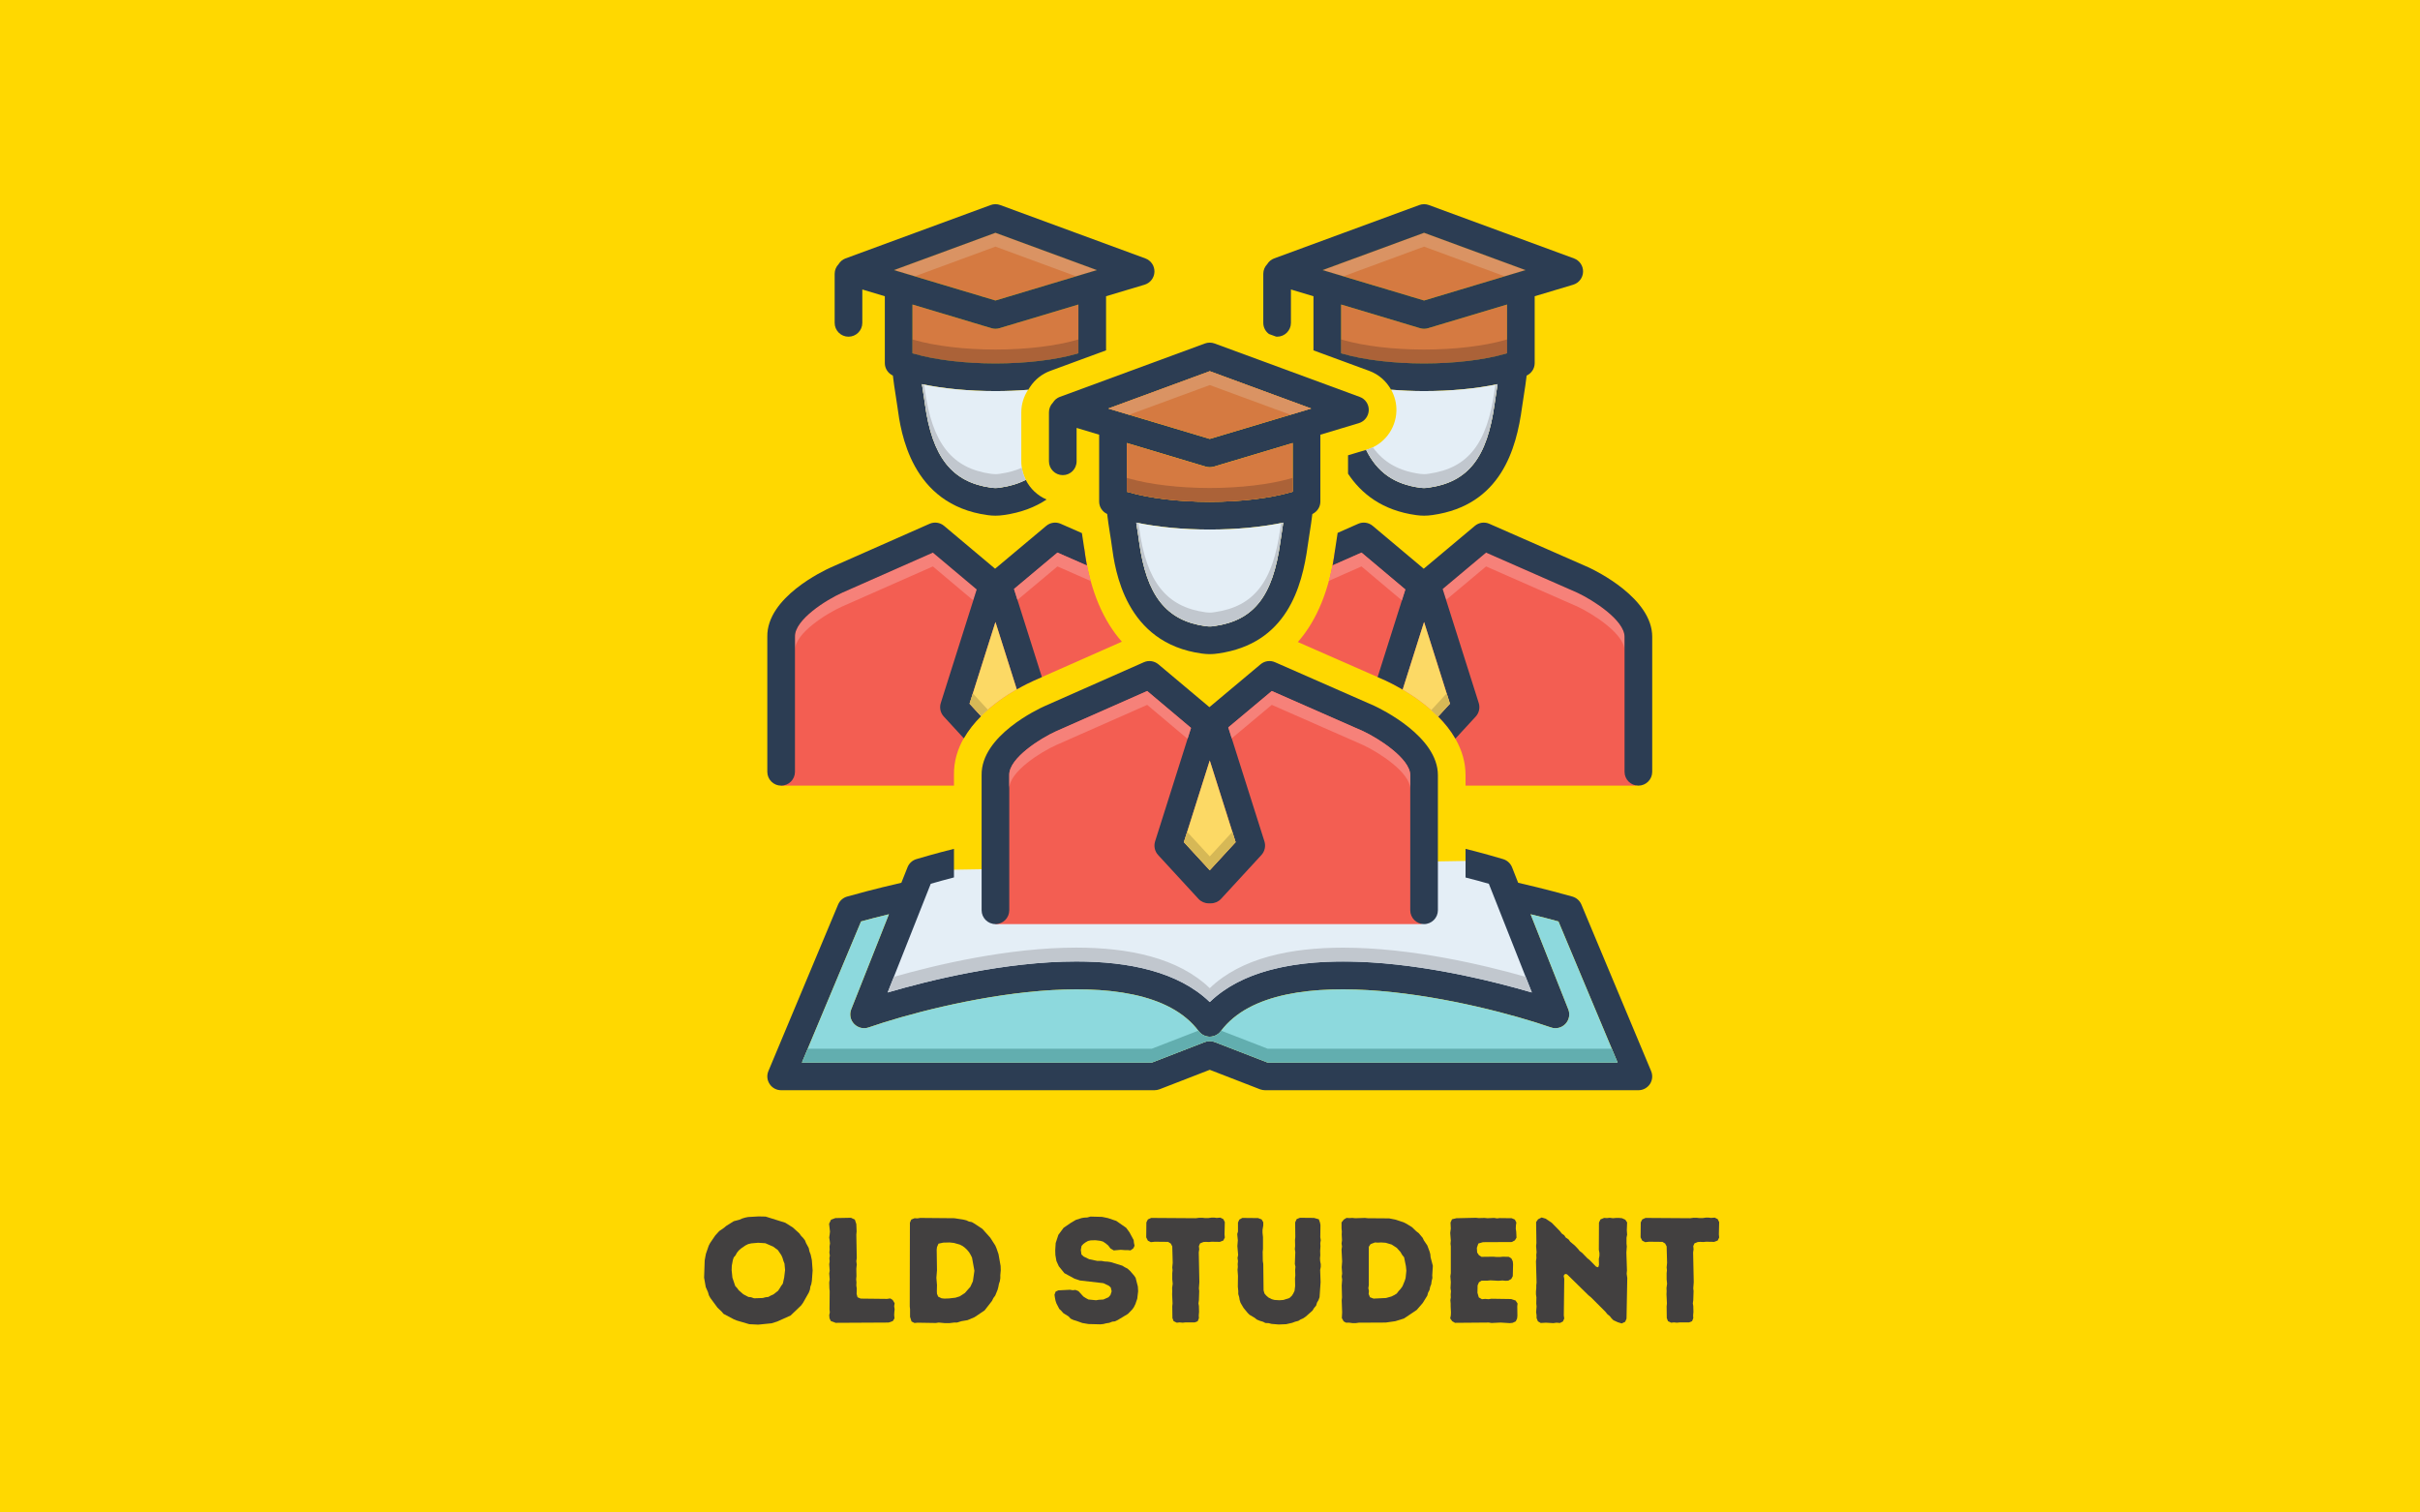<svg xmlns="http://www.w3.org/2000/svg" xmlns:xlink="http://www.w3.org/1999/xlink" width="800" zoomAndPan="magnify" viewBox="0 0 600 375" height="500" preserveAspectRatio="xMidYMid meet" version="1.0"><defs><g/><clipPath id="25cfe915cc"><path d="M 190.059 210 L 409.809 210 L 409.809 270.305 L 190.059 270.305 Z M 190.059 210 " clip-rule="nonzero"/></clipPath><clipPath id="971bafab87"><path d="M 206 50.555 L 287 50.555 L 287 128 L 206 128 Z M 206 50.555 " clip-rule="nonzero"/></clipPath><clipPath id="36cbd6d95f"><path d="M 190.059 129 L 270 129 L 270 195 L 190.059 195 Z M 190.059 129 " clip-rule="nonzero"/></clipPath><clipPath id="f31c04e50c"><path d="M 330 129 L 409.809 129 L 409.809 195 L 330 195 Z M 330 129 " clip-rule="nonzero"/></clipPath><clipPath id="5a0f3787dc"><path d="M 313 50.555 L 393 50.555 L 393 128 L 313 128 Z M 313 50.555 " clip-rule="nonzero"/></clipPath></defs><rect x="-60" width="720" fill="#ffffff" y="-37.5" height="450" fill-opacity="1"/><rect x="-60" width="720" fill="#ffd800" y="-37.5" height="450" fill-opacity="1"/><path fill="#f35e52" d="M 236.52 192.215 C 236.25 178.348 252.953 170.242 256.305 168.758 L 278.148 159.098 C 273.762 154.133 270.289 146.844 268.855 136.223 C 268.848 136.152 268.836 136.086 268.824 136.012 L 259.445 133.219 L 246.582 145.449 L 230.52 133.219 L 197.523 151.027 L 193.668 157.461 L 193.668 194.789 L 236.52 194.789 L 236.52 192.215 " fill-opacity="1" fill-rule="nonzero"/><path fill="#f35e52" d="M 389.5 140.301 L 365.715 133.219 L 352.855 145.449 L 336.793 133.219 L 331.004 136.344 C 329.664 146.113 326.57 153.738 321.777 159.18 L 343.723 168.816 C 348.34 171.012 363.406 179.184 363.359 192.238 L 363.359 194.789 L 405.566 194.789 L 405.566 154.215 L 389.5 140.301 " fill-opacity="1" fill-rule="nonzero"/><path fill="#d57a41" d="M 271.949 66.965 L 246.805 74.5 L 221.656 66.965 L 246.805 57.715 L 271.949 66.965 " fill-opacity="1" fill-rule="nonzero"/><path fill="#d57a41" d="M 267.371 75.512 L 267.371 87.578 C 267.289 87.609 267.203 87.629 267.133 87.66 C 267.047 87.68 266.961 87.695 266.895 87.73 C 261.664 89.223 254.348 90.098 246.805 90.098 C 239.246 90.098 231.891 89.223 226.664 87.715 C 226.527 87.66 226.371 87.629 226.234 87.594 L 226.234 75.512 L 245.828 81.379 C 246.137 81.465 246.477 81.52 246.805 81.52 C 247.129 81.52 247.473 81.465 247.781 81.379 L 267.371 75.512 " fill-opacity="1" fill-rule="nonzero"/><path fill="#f68179" d="M 231.293 137.008 L 208.723 146.984 C 204.906 148.699 197.02 153.617 197.098 157.82 L 197.098 161.117 C 197.184 156.941 204.949 152.098 208.719 150.41 L 231.293 140.438 L 241.301 148.863 L 242.16 146.152 L 233.199 138.609 L 231.293 137.008 " fill-opacity="1" fill-rule="nonzero"/><path fill="#ab6238" d="M 266.918 87.719 C 266.902 87.723 266.887 87.73 266.863 87.738 C 266.871 87.738 266.879 87.734 266.883 87.734 C 266.891 87.73 266.895 87.73 266.898 87.727 C 266.906 87.723 266.91 87.723 266.918 87.719 M 267.371 84.145 C 267.285 84.176 267.199 84.195 267.133 84.23 C 267.047 84.246 266.961 84.266 266.895 84.301 C 261.664 85.793 254.344 86.668 246.805 86.668 C 239.246 86.668 231.891 85.793 226.664 84.281 C 226.527 84.23 226.375 84.195 226.234 84.16 L 226.234 87.586 C 226.293 87.602 226.352 87.621 226.41 87.637 C 226.48 87.656 226.555 87.676 226.625 87.699 C 226.637 87.703 226.652 87.707 226.664 87.711 C 227.637 87.992 228.68 88.254 229.785 88.488 C 234.566 89.504 240.492 90.086 246.562 90.098 C 246.641 90.098 246.723 90.098 246.805 90.098 C 253.504 90.098 260.027 89.41 265.066 88.207 C 265.711 88.055 266.328 87.891 266.918 87.719 C 266.949 87.707 266.98 87.695 267.012 87.688 C 267.047 87.676 267.086 87.664 267.125 87.652 C 267.18 87.637 267.234 87.621 267.289 87.605 C 267.316 87.598 267.344 87.586 267.371 87.578 L 267.371 84.145 " fill-opacity="1" fill-rule="nonzero"/><path fill="#f9f4f0" d="M 221.66 66.965 L 222.184 67.121 L 226.805 68.508 L 221.66 66.965 M 271.949 66.965 L 266.801 68.508 L 270.828 67.301 L 271.949 66.965 " fill-opacity="1" fill-rule="nonzero"/><path fill="#da9363" d="M 246.805 57.715 L 235.363 61.922 L 221.656 66.965 L 226.805 68.508 L 246.805 61.148 L 266.801 68.508 L 271.949 66.965 L 254.691 60.617 L 246.805 57.715 " fill-opacity="1" fill-rule="nonzero"/><path fill="#d57a41" d="M 378.219 66.965 L 353.074 74.5 L 327.93 66.965 L 353.074 57.715 L 378.219 66.965 " fill-opacity="1" fill-rule="nonzero"/><path fill="#d57a41" d="M 373.645 75.512 L 373.645 87.578 C 373.559 87.609 373.473 87.629 373.402 87.66 C 373.32 87.68 373.23 87.695 373.164 87.73 C 367.938 89.223 360.617 90.098 353.074 90.098 C 345.516 90.098 338.164 89.223 332.934 87.715 C 332.797 87.66 332.645 87.629 332.508 87.594 L 332.508 75.512 L 352.098 81.379 C 352.406 81.465 352.75 81.52 353.074 81.52 C 353.402 81.52 353.746 81.465 354.051 81.379 L 373.645 75.512 " fill-opacity="1" fill-rule="nonzero"/><path fill="#f68179" d="M 368.449 137.004 L 364.664 140.176 L 357.676 146.031 L 358.531 148.738 L 368.449 140.438 L 391.094 150.391 C 394.914 152.176 402.781 157.172 402.781 161.305 L 402.781 157.887 C 402.781 157.879 402.781 157.871 402.781 157.867 C 402.766 153.734 394.906 148.742 391.094 146.957 L 376.816 140.684 L 368.449 137.004 " fill-opacity="1" fill-rule="nonzero"/><path fill="#ab6238" d="M 373.191 87.719 C 373.176 87.723 373.156 87.73 373.133 87.738 C 373.141 87.738 373.148 87.734 373.152 87.734 C 373.16 87.73 373.168 87.73 373.172 87.727 C 373.176 87.723 373.184 87.723 373.191 87.719 M 373.645 84.145 C 373.559 84.176 373.473 84.195 373.402 84.23 C 373.316 84.246 373.234 84.266 373.164 84.301 C 367.938 85.793 360.617 86.668 353.074 86.668 C 345.516 86.668 338.164 85.793 332.934 84.281 C 332.797 84.23 332.645 84.195 332.508 84.16 L 332.508 87.586 C 332.562 87.602 332.621 87.621 332.68 87.637 C 332.754 87.656 332.828 87.676 332.898 87.699 C 332.91 87.703 332.922 87.707 332.934 87.711 C 333.863 87.98 334.852 88.227 335.898 88.453 C 340.723 89.496 346.727 90.086 352.879 90.098 C 352.945 90.098 353.008 90.098 353.074 90.098 C 359.742 90.098 366.238 89.414 371.266 88.227 C 371.934 88.066 372.578 87.898 373.191 87.719 C 373.219 87.707 373.25 87.695 373.281 87.691 C 373.316 87.676 373.359 87.664 373.395 87.652 C 373.453 87.637 373.508 87.621 373.566 87.605 C 373.59 87.594 373.617 87.586 373.645 87.578 L 373.645 84.145 " fill-opacity="1" fill-rule="nonzero"/><path fill="#f9f4f0" d="M 327.93 66.965 L 328.613 67.168 L 333.074 68.508 L 333.078 68.508 L 327.93 66.965 M 378.219 66.965 L 373.07 68.508 L 373.074 68.508 L 377.25 67.254 L 378.219 66.965 " fill-opacity="1" fill-rule="nonzero"/><path fill="#da9363" d="M 353.074 57.715 L 342.523 61.598 L 327.93 66.965 L 333.078 68.508 L 353.074 61.148 L 373.07 68.508 L 378.219 66.965 L 361.852 60.941 L 353.074 57.715 " fill-opacity="1" fill-rule="nonzero"/><path fill="#e4eef6" d="M 228.52 215.762 L 367.645 213.383 L 374.5 217.531 L 383.645 249.281 L 326.223 240.387 L 301.227 251.285 L 271.23 241.559 L 215.523 249.852 L 228.52 215.762 " fill-opacity="1" fill-rule="nonzero"/><path fill="#f35e52" d="M 246.805 229.117 L 352.434 229.117 L 352.434 188.539 L 336.363 174.625 L 312.578 167.547 L 299.719 179.773 L 283.656 167.547 L 250.66 185.352 L 246.805 191.785 L 246.805 229.117 " fill-opacity="1" fill-rule="nonzero"/><g clip-path="url(#25cfe915cc)"><path fill="#2c3d53" d="M 409.363 265.551 L 392.086 224.277 C 391.676 223.312 390.871 222.594 389.875 222.301 C 388.129 221.805 383.172 220.43 376.402 218.871 L 374.895 215.043 C 374.5 214.062 373.695 213.324 372.699 213.016 C 371.414 212.641 368.039 211.625 363.359 210.461 L 363.359 217.566 C 365.484 218.098 367.441 218.629 369.137 219.125 L 379.797 246.07 C 362.59 241.027 318.52 230.504 299.941 248.441 C 292.125 240.887 279.801 238.383 266.859 238.383 C 249.031 238.383 230.039 243.152 220.082 246.07 L 230.762 219.125 C 232.441 218.629 234.395 218.098 236.52 217.547 L 236.52 210.461 C 231.84 211.625 228.465 212.641 227.18 213.016 C 226.184 213.324 225.379 214.062 225 215.043 L 223.477 218.871 C 216.707 220.43 211.75 221.805 210.004 222.301 C 209.008 222.594 208.203 223.312 207.793 224.277 L 190.516 265.551 C 190.07 266.598 190.172 267.816 190.824 268.777 C 191.457 269.738 192.52 270.305 193.668 270.305 L 286.227 270.305 C 286.656 270.305 287.066 270.219 287.461 270.082 L 299.941 265.242 L 312.418 270.082 C 312.812 270.219 313.223 270.305 313.652 270.305 L 406.211 270.305 C 407.359 270.305 408.422 269.738 409.074 268.777 C 409.707 267.816 409.809 266.598 409.363 265.551 M 314.285 263.441 L 301.176 258.359 C 300.387 258.051 299.492 258.051 298.707 258.359 L 285.594 263.441 L 198.828 263.441 L 213.484 228.465 C 215.504 227.898 217.836 227.297 220.391 226.68 L 211.051 250.242 C 210.551 251.477 210.824 252.902 211.77 253.879 C 212.695 254.84 214.102 255.184 215.367 254.738 C 233.297 248.527 282.953 236.562 297.195 255.664 C 297.848 256.523 298.859 257.039 299.941 257.039 C 301.02 257.039 302.047 256.523 302.684 255.664 C 316.906 236.562 366.582 248.527 384.527 254.738 C 385.781 255.184 387.184 254.84 388.109 253.879 C 389.055 252.902 389.328 251.477 388.832 250.242 L 379.488 226.68 C 382.043 227.297 384.391 227.898 386.398 228.465 L 401.051 263.441 L 314.285 263.441 " fill-opacity="1" fill-rule="nonzero"/></g><path fill="#8dd9dd" d="M 401.051 263.441 L 314.285 263.441 L 301.172 258.359 C 300.387 258.051 299.496 258.051 298.707 258.359 L 285.594 263.441 L 198.828 263.441 L 213.484 228.465 C 215.504 227.898 217.836 227.297 220.391 226.68 L 211.047 250.242 C 210.551 251.477 210.824 252.902 211.77 253.879 C 212.695 254.84 214.102 255.184 215.367 254.738 C 233.297 248.527 282.953 236.562 297.199 255.664 C 297.848 256.523 298.859 257.039 299.938 257.039 C 301.02 257.039 302.047 256.523 302.684 255.664 C 316.91 236.562 366.582 248.527 384.527 254.738 C 385.777 255.184 387.184 254.84 388.109 253.879 C 389.051 252.902 389.328 251.477 388.828 250.242 L 379.488 226.68 C 382.043 227.297 384.391 227.898 386.395 228.465 L 401.051 263.441 " fill-opacity="1" fill-rule="nonzero"/><g clip-path="url(#971bafab87)"><path fill="#2c3d53" d="M 254.926 96.645 C 255.07 96.422 255.195 96.188 255.359 95.973 C 256.582 94.105 258.32 92.719 260.398 91.953 L 274.23 86.867 L 274.23 73.449 L 283.781 70.586 C 285.195 70.16 286.18 68.879 286.227 67.402 C 286.27 65.922 285.367 64.586 283.98 64.074 L 247.984 50.836 C 247.223 50.555 246.387 50.555 245.621 50.836 L 209.629 64.074 C 208.887 64.348 208.301 64.867 207.906 65.504 C 207.312 66.125 206.941 66.961 206.941 67.887 L 206.941 80.047 C 206.941 81.941 208.477 83.48 210.367 83.48 C 212.262 83.48 213.797 81.941 213.797 80.047 L 213.797 71.773 L 219.379 73.449 L 219.379 90.027 C 219.379 91.367 220.172 92.559 221.375 93.121 C 221.555 94.711 221.793 96.277 222.035 97.801 C 222.203 98.859 222.371 99.918 222.516 100.973 C 223.324 106.949 225.785 125.133 244.887 127.719 C 245.562 127.809 246.184 127.855 246.809 127.855 C 247.496 127.855 248.184 127.801 248.949 127.688 C 253.25 127.074 256.699 125.707 259.484 123.848 C 257.238 122.891 255.406 121.148 254.316 118.969 C 252.484 119.922 250.387 120.551 247.973 120.895 C 247.125 121.02 246.598 121.027 245.805 120.914 C 236.043 119.594 231.109 113.355 229.309 100.051 C 229.156 98.945 228.984 97.836 228.809 96.727 C 228.727 96.219 228.656 95.734 228.582 95.242 C 233.867 96.355 240.176 96.965 246.805 96.965 C 249.59 96.965 252.309 96.852 254.926 96.645 M 221.656 66.965 L 246.805 57.715 L 271.953 66.965 L 246.805 74.504 L 221.656 66.965 M 226.664 87.711 C 226.52 87.672 226.375 87.629 226.234 87.586 L 226.234 75.504 L 245.82 81.375 C 246.141 81.469 246.473 81.52 246.805 81.52 C 247.137 81.52 247.469 81.469 247.789 81.375 L 267.371 75.504 L 267.371 87.582 C 267.289 87.605 267.207 87.629 267.125 87.656 C 266.965 87.699 266.809 87.758 266.66 87.828 C 266.77 87.777 266.887 87.73 266.93 87.715 C 261.699 89.23 254.367 90.102 246.805 90.102 C 239.238 90.102 231.898 89.23 226.664 87.711 " fill-opacity="1" fill-rule="nonzero"/></g><g clip-path="url(#36cbd6d95f)"><path fill="#2c3d53" d="M 190.242 191.359 C 190.242 193.254 191.777 194.789 193.668 194.789 C 195.562 194.789 197.098 193.254 197.098 191.359 L 197.098 157.82 C 197.02 153.617 204.906 148.699 208.723 146.984 L 231.293 137.008 L 242.168 146.145 L 233.254 174.297 C 232.879 175.473 233.164 176.754 234 177.66 L 238.965 183.059 C 240.129 181.02 241.613 179.188 243.238 177.566 L 240.391 174.473 L 246.805 154.215 L 252.094 170.918 C 253.965 169.844 255.492 169.117 256.281 168.766 L 258.32 167.867 L 251.406 146.031 L 262.176 137.004 L 269.477 140.211 C 269.184 138.621 268.992 137.25 268.855 136.223 C 268.719 135.215 268.559 134.203 268.398 133.195 C 268.348 132.863 268.293 132.516 268.242 132.176 L 262.984 129.863 C 261.789 129.34 260.402 129.539 259.406 130.375 L 246.719 141.008 L 234.066 130.375 C 233.062 129.535 231.676 129.336 230.477 129.863 L 205.938 140.707 C 204.312 141.438 190.059 148.094 190.242 157.887 L 190.242 191.359 " fill-opacity="1" fill-rule="nonzero"/></g><g clip-path="url(#f31c04e50c)"><path fill="#2c3d53" d="M 393.918 140.699 L 369.254 129.863 C 368.059 129.34 366.676 129.535 365.676 130.375 L 352.992 141.008 L 340.336 130.375 C 339.336 129.535 337.945 129.336 336.746 129.863 L 331.645 132.117 C 331.59 132.477 331.535 132.844 331.48 133.191 C 331.32 134.203 331.16 135.211 331.023 136.219 C 330.887 137.238 330.699 138.598 330.41 140.172 L 337.562 137.008 L 348.438 146.145 L 341.559 167.867 L 343.539 168.738 C 343.559 168.746 343.582 168.758 343.602 168.766 C 344.594 169.227 346.074 169.973 347.77 170.961 L 353.074 154.215 L 359.492 174.473 L 356.578 177.637 C 358.199 179.266 359.684 181.098 360.844 183.133 L 365.883 177.66 C 366.715 176.754 367 175.469 366.629 174.297 L 357.676 146.031 L 368.445 137.004 L 391.094 146.957 C 394.914 148.738 402.797 153.758 402.781 157.883 L 402.781 191.359 C 402.781 193.254 404.316 194.789 406.211 194.789 C 408.105 194.789 409.641 193.254 409.641 191.359 L 409.641 157.895 C 409.672 148.301 395.59 141.477 393.918 140.699 " fill-opacity="1" fill-rule="nonzero"/></g><g clip-path="url(#5a0f3787dc)"><path fill="#2c3d53" d="M 370.57 100.051 C 368.75 113.457 364.02 119.5 354.246 120.895 C 353.395 121.02 352.867 121.027 352.078 120.914 C 345.742 120.059 341.453 117.117 338.723 111.535 L 334.223 112.883 L 334.223 117.441 C 337.449 122.32 342.652 126.566 351.156 127.719 C 351.832 127.809 352.457 127.855 353.082 127.855 C 353.766 127.855 354.453 127.801 355.219 127.688 C 372.145 125.273 375.965 111.285 377.363 100.973 C 377.508 99.918 377.676 98.855 377.844 97.797 C 378.086 96.273 378.324 94.707 378.504 93.121 C 379.707 92.559 380.5 91.367 380.5 90.027 L 380.5 73.449 L 390.055 70.586 C 391.465 70.16 392.449 68.879 392.496 67.402 C 392.543 65.922 391.637 64.586 390.254 64.074 L 354.258 50.836 C 353.492 50.555 352.656 50.555 351.895 50.836 L 315.898 64.074 C 315.156 64.348 314.57 64.867 314.18 65.504 C 313.582 66.125 313.211 66.961 313.211 67.887 L 313.211 80.047 C 313.211 81.188 313.773 82.191 314.625 82.816 L 316.359 83.449 C 316.453 83.461 316.543 83.48 316.637 83.48 C 318.531 83.48 320.066 81.941 320.066 80.047 L 320.066 71.773 L 325.652 73.449 L 325.652 86.867 L 339.48 91.953 C 341.852 92.824 343.727 94.52 344.895 96.621 C 347.535 96.832 350.266 96.965 353.074 96.965 C 359.723 96.965 366.047 96.352 371.297 95.242 C 371.223 95.734 371.152 96.219 371.07 96.723 C 370.895 97.836 370.719 98.945 370.57 100.051 M 353.074 57.715 L 378.223 66.965 L 353.074 74.504 L 327.926 66.965 L 353.074 57.715 M 353.074 90.102 C 345.508 90.102 338.168 89.23 332.934 87.711 C 332.789 87.672 332.648 87.629 332.508 87.586 L 332.508 75.504 L 352.094 81.375 C 352.414 81.469 352.742 81.52 353.074 81.52 C 353.406 81.52 353.738 81.469 354.059 81.375 L 373.645 75.504 L 373.645 87.582 C 373.562 87.605 373.477 87.629 373.395 87.656 C 373.234 87.699 373.078 87.758 372.93 87.828 C 373.039 87.777 373.16 87.73 373.199 87.715 C 367.973 89.23 360.637 90.102 353.074 90.102 " fill-opacity="1" fill-rule="nonzero"/></g><path fill="#2c3d53" d="M 340.785 175.02 L 316.121 164.188 C 314.922 163.656 313.531 163.863 312.539 164.703 L 299.855 175.328 L 287.203 164.703 C 286.191 163.863 284.805 163.656 283.605 164.188 L 259.078 175.035 C 257.449 175.758 243.188 182.414 243.375 192.215 L 243.375 225.684 C 243.375 227.57 244.918 229.117 246.805 229.117 C 248.707 229.117 250.23 227.57 250.23 225.684 L 250.23 192.148 C 250.148 187.941 258.047 183.016 261.855 181.301 L 284.426 171.328 L 295.293 180.477 L 286.383 208.625 C 286.023 209.789 286.297 211.078 287.137 211.988 L 297.145 222.867 C 297.797 223.57 298.707 223.965 299.664 223.965 L 300.215 223.965 C 301.172 223.965 302.082 223.57 302.734 222.867 L 312.746 211.988 C 313.582 211.078 313.859 209.789 313.5 208.625 L 304.535 180.355 L 315.316 171.328 L 337.957 181.285 C 341.781 183.066 349.664 188.078 349.648 192.215 L 349.648 225.684 C 349.648 227.57 351.191 229.117 353.074 229.117 C 354.961 229.117 356.504 227.57 356.504 225.684 L 356.504 192.215 C 356.539 182.621 342.449 175.809 340.785 175.02 M 306.352 208.793 L 299.941 215.762 L 293.527 208.793 L 299.941 188.543 L 306.352 208.793 " fill-opacity="1" fill-rule="nonzero"/><path fill="#fcd965" d="M 306.348 208.797 L 299.938 215.762 L 293.527 208.797 L 299.938 188.543 L 306.348 208.797 " fill-opacity="1" fill-rule="nonzero"/><path fill="#fcd965" d="M 252.09 170.91 L 246.805 154.219 L 240.395 174.469 L 243.223 177.547 C 246.125 174.648 249.445 172.426 252.09 170.91 " fill-opacity="1" fill-rule="nonzero"/><path fill="#fcd965" d="M 356.543 177.672 L 359.484 174.473 L 353.074 154.219 L 347.77 170.98 C 350.445 172.562 353.691 174.801 356.543 177.672 " fill-opacity="1" fill-rule="nonzero"/><path fill="#e4eef6" d="M 247.969 120.887 C 250.383 120.547 252.484 119.918 254.312 118.969 C 253.617 117.582 253.215 116.023 253.215 114.367 L 253.215 102.215 C 253.215 100.211 253.82 98.301 254.895 96.645 C 252.289 96.852 249.578 96.965 246.805 96.965 C 240.172 96.965 233.863 96.348 228.582 95.25 C 228.652 95.73 228.719 96.227 228.805 96.727 C 228.977 97.84 229.168 98.938 229.305 100.055 C 231.102 113.355 236.039 119.602 245.809 120.922 C 246.598 121.027 247.129 121.027 247.969 120.887 " fill-opacity="1" fill-rule="nonzero"/><path fill="#e4eef6" d="M 353.074 96.965 C 350.27 96.965 347.547 96.832 344.91 96.621 C 345.793 98.211 346.281 100.035 346.215 101.961 C 346.059 106.383 343.117 110.211 338.891 111.484 L 338.719 111.535 C 341.449 117.121 345.742 120.066 352.082 120.922 C 352.867 121.027 353.402 121.027 354.242 120.891 C 364.027 119.5 368.742 113.457 370.574 100.055 C 370.73 98.938 370.902 97.84 371.07 96.723 C 371.156 96.227 371.227 95.73 371.297 95.25 C 366.051 96.348 359.727 96.965 353.074 96.965 " fill-opacity="1" fill-rule="nonzero"/><path fill="#d1d3d3" d="M 254.293 118.93 C 254.297 118.941 254.305 118.957 254.312 118.969 C 254.305 118.957 254.297 118.941 254.293 118.93 M 253.355 115.98 C 253.352 115.984 253.348 115.984 253.344 115.984 C 253.512 117.023 253.836 118.012 254.289 118.922 C 253.836 118.008 253.52 117.023 253.355 115.98 M 228.582 95.25 C 228.758 95.285 228.938 95.32 229.117 95.359 C 229.113 95.355 229.113 95.352 229.113 95.352 C 228.926 95.316 228.754 95.285 228.582 95.25 " fill-opacity="1" fill-rule="nonzero"/><path fill="#c1c7ce" d="M 228.582 95.25 C 228.652 95.73 228.719 96.227 228.805 96.727 C 228.977 97.84 229.168 98.938 229.305 100.055 C 231.102 113.355 236.039 119.602 245.809 120.922 C 246.176 120.973 246.488 120.996 246.797 120.996 C 247.156 120.996 247.52 120.961 247.969 120.887 C 250.383 120.547 252.484 119.918 254.312 118.969 C 254.305 118.957 254.297 118.941 254.293 118.93 C 254.293 118.926 254.289 118.926 254.289 118.922 C 253.836 118.012 253.512 117.023 253.344 115.984 C 251.75 116.684 249.969 117.172 247.969 117.457 C 247.52 117.531 247.156 117.562 246.797 117.562 C 246.488 117.562 246.176 117.539 245.809 117.492 C 236.039 116.168 231.102 109.922 229.305 96.621 C 229.254 96.195 229.184 95.785 229.117 95.359 C 228.938 95.32 228.758 95.285 228.582 95.25 " fill-opacity="1" fill-rule="nonzero"/><path fill="#d1d3d3" d="M 371.297 95.25 C 371.203 95.266 371.105 95.285 371.008 95.305 C 370.926 95.32 370.844 95.336 370.762 95.352 C 370.762 95.355 370.762 95.355 370.762 95.359 C 370.941 95.32 371.121 95.285 371.297 95.25 " fill-opacity="1" fill-rule="nonzero"/><path fill="#5f6f7f" d="M 371.012 95.305 C 370.926 95.316 370.844 95.336 370.766 95.352 C 370.848 95.336 370.93 95.32 371.012 95.305 " fill-opacity="1" fill-rule="nonzero"/><path fill="#d1d3d3" d="M 340.379 110.902 C 339.941 111.113 339.484 111.297 339.012 111.445 C 339.484 111.297 339.941 111.113 340.379 110.906 C 340.379 110.906 340.379 110.902 340.379 110.902 " fill-opacity="1" fill-rule="nonzero"/><path fill="#c1c7ce" d="M 371.297 95.25 C 371.121 95.285 370.941 95.32 370.762 95.359 C 370.695 95.785 370.625 96.195 370.574 96.621 C 368.742 110.023 364.027 116.066 354.242 117.457 C 353.789 117.531 353.43 117.562 353.07 117.562 C 352.758 117.562 352.445 117.539 352.082 117.492 C 346.902 116.789 343.094 114.688 340.379 110.906 C 339.941 111.117 339.484 111.297 339.012 111.445 C 338.973 111.457 338.93 111.473 338.891 111.484 L 338.719 111.535 C 341.449 117.121 345.742 120.066 352.082 120.922 C 352.445 120.973 352.758 120.996 353.07 120.996 C 353.43 120.996 353.789 120.961 354.242 120.891 C 364.027 119.5 368.742 113.457 370.574 100.055 C 370.73 98.938 370.902 97.84 371.07 96.723 C 371.156 96.227 371.227 95.73 371.297 95.25 " fill-opacity="1" fill-rule="nonzero"/><path fill="#d7744d" d="M 241.199 171.914 L 241.012 172.504 L 240.395 174.469 L 241.203 171.914 L 241.199 171.914 " fill-opacity="1" fill-rule="nonzero"/><path fill="#5f6150" d="M 241.199 171.914 L 241.012 172.508 L 241.199 171.914 " fill-opacity="1" fill-rule="nonzero"/><path fill="#d6b856" d="M 241.203 171.918 L 240.395 174.469 L 243.223 177.547 C 243.777 176.992 244.344 176.465 244.922 175.961 L 241.203 171.918 " fill-opacity="1" fill-rule="nonzero"/><path fill="#d9ceab" d="M 354.852 176.074 C 355.02 176.223 355.188 176.375 355.352 176.527 C 355.188 176.375 355.02 176.223 354.852 176.074 " fill-opacity="1" fill-rule="nonzero"/><path fill="#d7744d" d="M 358.68 171.914 L 358.676 171.914 L 359.484 174.473 L 358.746 172.117 L 358.68 171.914 " fill-opacity="1" fill-rule="nonzero"/><path fill="#5f6150" d="M 358.68 171.914 L 358.742 172.117 L 358.68 171.914 " fill-opacity="1" fill-rule="nonzero"/><path fill="#d6b856" d="M 358.676 171.914 L 354.852 176.074 C 355.02 176.223 355.184 176.375 355.352 176.527 C 355.754 176.895 356.152 177.277 356.543 177.672 L 359.484 174.473 L 358.676 171.914 " fill-opacity="1" fill-rule="nonzero"/><path fill="#fef5f6" d="M 269.523 140.234 C 269.789 141.57 270.09 142.844 270.426 144.062 L 270.441 144.07 C 270.105 142.848 269.797 141.578 269.531 140.234 L 269.523 140.234 " fill-opacity="1" fill-rule="nonzero"/><path fill="#f68179" d="M 262.176 137.008 L 258.812 139.824 L 251.406 146.031 L 252.262 148.738 L 262.18 140.438 L 270.426 144.062 C 270.09 142.844 269.789 141.57 269.523 140.234 L 269.477 140.211 L 262.176 137.008 " fill-opacity="1" fill-rule="nonzero"/><path fill="#646b7b" d="M 258.812 139.824 L 251.398 146.031 L 252.254 148.742 L 252.262 148.738 L 251.406 146.031 L 258.812 139.824 M 262.18 137.004 L 262.176 137.008 L 269.477 140.211 L 262.18 137.004 " fill-opacity="1" fill-rule="nonzero"/><path fill="#fef5f6" d="M 330.363 140.184 L 330.355 140.188 C 330.094 141.512 329.789 142.785 329.453 144.02 L 329.477 144.012 C 329.809 142.777 330.105 141.504 330.363 140.184 " fill-opacity="1" fill-rule="nonzero"/><path fill="#f68179" d="M 337.562 137.008 L 330.41 140.172 C 330.41 140.168 330.41 140.164 330.41 140.164 L 330.363 140.184 C 330.105 141.504 329.809 142.777 329.477 144.008 L 337.562 140.438 L 347.574 148.863 L 348.43 146.152 L 339.66 138.77 L 337.562 137.008 " fill-opacity="1" fill-rule="nonzero"/><path fill="#646b7b" d="M 337.562 137.004 L 330.41 140.164 C 330.41 140.164 330.41 140.168 330.41 140.172 L 337.562 137.008 L 339.66 138.77 L 337.562 137.004 " fill-opacity="1" fill-rule="nonzero"/><path fill="#2c3d53" d="M 337.117 98.406 L 301.121 85.156 C 300.352 84.883 299.527 84.883 298.758 85.156 L 262.762 98.406 C 262.023 98.664 261.441 99.195 261.047 99.832 C 260.449 100.449 260.07 101.289 260.07 102.219 L 260.07 114.367 C 260.07 116.273 261.613 117.801 263.5 117.801 C 265.402 117.801 266.926 116.273 266.926 114.367 L 266.926 106.094 L 272.516 107.777 L 272.516 124.355 C 272.516 125.695 273.301 126.879 274.504 127.445 C 274.691 129.043 274.93 130.605 275.172 132.129 C 275.344 133.176 275.516 134.242 275.652 135.305 C 276.457 141.277 278.926 159.453 298.02 162.043 C 298.703 162.133 299.324 162.184 299.938 162.184 C 300.625 162.184 301.309 162.133 302.082 162.008 C 319.016 159.59 322.82 145.602 324.227 135.305 C 324.383 134.242 324.535 133.176 324.707 132.113 C 324.949 130.605 325.188 129.023 325.375 127.445 C 326.574 126.879 327.363 125.695 327.363 124.355 L 327.363 107.777 L 336.91 104.91 C 338.332 104.48 339.309 103.195 339.363 101.719 C 339.414 100.242 338.504 98.902 337.117 98.406 M 317.938 131.051 C 317.766 132.164 317.594 133.266 317.441 134.379 C 315.605 147.781 310.891 153.824 301.105 155.215 C 300.266 155.352 299.734 155.352 298.945 155.25 C 289.176 153.93 284.238 147.68 282.438 134.379 C 282.301 133.266 282.113 132.164 281.941 131.051 C 281.855 130.551 281.789 130.055 281.719 129.574 C 286.996 130.672 293.305 131.289 299.938 131.289 C 306.59 131.289 312.914 130.672 318.16 129.574 C 318.09 130.055 318.023 130.551 317.938 131.051 M 320.508 121.902 C 320.422 121.938 320.336 121.953 320.27 121.988 C 320.18 122.004 320.098 122.023 320.027 122.055 C 314.801 123.551 307.48 124.426 299.938 124.426 C 292.379 124.426 285.027 123.551 279.801 122.039 C 279.66 121.988 279.508 121.953 279.371 121.918 L 279.371 109.836 L 298.961 115.707 C 299.27 115.793 299.613 115.844 299.938 115.844 C 300.266 115.844 300.605 115.793 300.918 115.707 L 320.508 109.836 L 320.508 121.902 M 299.938 108.824 L 274.793 101.289 L 299.938 92.039 L 325.086 101.289 L 299.938 108.824 " fill-opacity="1" fill-rule="nonzero"/><path fill="#d57a41" d="M 325.086 101.289 L 299.941 108.824 L 274.793 101.289 L 299.941 92.039 L 325.086 101.289 " fill-opacity="1" fill-rule="nonzero"/><path fill="#d57a41" d="M 320.508 109.836 L 320.508 121.898 C 320.422 121.938 320.336 121.953 320.27 121.988 C 320.184 122.004 320.098 122.023 320.027 122.055 C 314.801 123.551 307.48 124.426 299.941 124.426 C 292.379 124.426 285.027 123.551 279.801 122.039 C 279.664 121.988 279.508 121.953 279.371 121.918 L 279.371 109.836 L 298.961 115.707 C 299.27 115.793 299.613 115.844 299.941 115.844 C 300.266 115.844 300.609 115.793 300.918 115.707 L 320.508 109.836 " fill-opacity="1" fill-rule="nonzero"/><path fill="#e4eef6" d="M 318.16 129.574 C 318.09 130.055 318.023 130.551 317.938 131.051 C 317.766 132.164 317.594 133.262 317.438 134.379 C 315.605 147.781 310.891 153.824 301.105 155.215 C 300.266 155.352 299.734 155.352 298.945 155.25 C 289.176 153.93 284.238 147.68 282.438 134.379 C 282.301 133.262 282.113 132.164 281.941 131.051 C 281.855 130.551 281.789 130.055 281.719 129.574 C 286.996 130.672 293.305 131.289 299.941 131.289 C 306.59 131.289 312.914 130.672 318.16 129.574 " fill-opacity="1" fill-rule="nonzero"/><path fill="#f68179" d="M 284.426 171.328 L 261.852 181.301 C 258.07 183.008 250.238 187.887 250.23 192.074 C 250.23 192.098 250.23 192.125 250.23 192.148 L 250.23 195.512 C 250.23 191.324 258.066 186.434 261.852 184.734 L 284.426 174.762 L 294.438 183.188 L 295.293 180.477 L 284.426 171.328 " fill-opacity="1" fill-rule="nonzero"/><path fill="#646b7b" d="M 295.293 180.477 L 294.438 183.188 L 295.293 180.477 M 284.426 171.328 L 261.852 181.301 C 258.07 183.008 250.238 187.887 250.23 192.074 C 250.238 187.887 258.07 183.008 261.852 181.301 L 284.426 171.328 L 295.293 180.477 L 284.426 171.328 " fill-opacity="1" fill-rule="nonzero"/><path fill="#f68179" d="M 315.316 171.328 L 304.531 180.355 L 305.391 183.066 L 315.316 174.762 L 337.957 184.719 C 341.777 186.5 349.648 191.496 349.648 195.633 L 349.648 192.215 C 349.648 192.207 349.648 192.199 349.648 192.191 C 349.633 188.062 341.773 183.066 337.957 181.281 L 315.316 171.328 " fill-opacity="1" fill-rule="nonzero"/><path fill="#646b7b" d="M 349.648 192.215 L 349.648 195.633 L 349.648 192.215 M 304.531 180.355 L 305.391 183.07 L 305.391 183.066 L 304.531 180.355 M 315.316 171.328 L 304.531 180.355 L 315.316 171.328 L 337.957 181.281 C 341.773 183.066 349.633 188.062 349.648 192.191 C 349.633 188.062 341.773 183.066 337.957 181.281 L 315.316 171.328 " fill-opacity="1" fill-rule="nonzero"/><path fill="#5f6150" d="M 294.336 206.238 L 293.527 208.797 L 294.336 206.242 L 294.336 206.238 M 305.543 206.238 L 305.543 206.242 L 306.348 208.797 L 305.543 206.238 " fill-opacity="1" fill-rule="nonzero"/><path fill="#d6b856" d="M 294.336 206.242 L 293.527 208.797 L 299.938 215.762 L 306.348 208.797 L 305.543 206.242 L 299.938 212.332 L 294.336 206.242 " fill-opacity="1" fill-rule="nonzero"/><path fill="#ab6238" d="M 320.508 118.469 C 320.422 118.504 320.336 118.52 320.266 118.555 C 320.184 118.574 320.098 118.59 320.027 118.625 C 314.801 120.117 307.48 120.992 299.938 120.992 C 292.379 120.992 285.027 120.117 279.801 118.605 C 279.66 118.555 279.508 118.52 279.371 118.484 L 279.371 121.918 C 279.508 121.953 279.66 121.988 279.801 122.039 C 285.027 123.547 292.379 124.426 299.938 124.426 C 307.48 124.426 314.801 123.547 320.027 122.055 C 320.098 122.023 320.184 122.004 320.266 121.988 C 320.336 121.953 320.422 121.934 320.508 121.902 L 320.508 118.469 " fill-opacity="1" fill-rule="nonzero"/><path fill="#5e6875" d="M 325.086 101.289 L 319.938 102.832 L 319.941 102.836 L 325.086 101.289 " fill-opacity="1" fill-rule="nonzero"/><path fill="#5e6875" d="M 274.793 101.289 L 279.938 102.836 L 279.941 102.832 L 274.793 101.289 " fill-opacity="1" fill-rule="nonzero"/><path fill="#da9363" d="M 299.941 92.039 L 274.793 101.289 L 279.941 102.832 L 299.941 95.473 L 319.938 102.832 L 325.086 101.289 L 299.941 92.039 " fill-opacity="1" fill-rule="nonzero"/><path fill="#5f6f7f" d="M 281.719 129.574 C 281.895 129.609 282.074 129.648 282.25 129.684 C 282.25 129.68 282.25 129.68 282.25 129.676 C 282.062 129.641 281.891 129.609 281.719 129.574 M 318.16 129.574 C 317.988 129.609 317.801 129.641 317.629 129.676 C 317.629 129.68 317.629 129.68 317.625 129.684 C 317.805 129.648 317.984 129.609 318.16 129.574 " fill-opacity="1" fill-rule="nonzero"/><path fill="#c1c7ce" d="M 318.16 129.574 C 317.984 129.609 317.805 129.648 317.625 129.684 C 317.559 130.109 317.488 130.52 317.438 130.945 C 315.605 144.352 310.891 150.391 301.105 151.781 C 300.652 151.855 300.293 151.891 299.934 151.891 C 299.621 151.891 299.309 151.863 298.945 151.816 C 289.176 150.496 284.238 144.25 282.438 130.945 C 282.387 130.52 282.32 130.109 282.25 129.684 C 282.074 129.648 281.895 129.609 281.719 129.574 C 281.789 130.055 281.855 130.551 281.941 131.051 C 282.113 132.164 282.301 133.262 282.438 134.379 C 284.238 147.68 289.176 153.93 298.945 155.25 C 299.309 155.297 299.621 155.32 299.934 155.32 C 300.293 155.32 300.652 155.289 301.105 155.215 C 310.891 153.824 315.605 147.781 317.438 134.379 C 317.594 133.262 317.766 132.164 317.938 131.051 C 318.023 130.551 318.09 130.055 318.16 129.574 " fill-opacity="1" fill-rule="nonzero"/><path fill="#c1c7ce" d="M 266.859 234.949 C 249.906 234.949 231.91 239.258 221.625 242.195 L 220.082 246.07 C 230.039 243.156 249.031 238.383 266.859 238.383 C 279.801 238.383 292.125 240.891 299.938 248.441 C 307.754 240.895 320.078 238.387 333.016 238.387 C 350.84 238.387 369.828 243.148 379.797 246.07 L 378.262 242.191 C 367.965 239.262 349.965 234.961 333.016 234.961 C 320.078 234.961 307.754 237.469 299.938 245.008 C 292.125 237.457 279.801 234.949 266.859 234.949 " fill-opacity="1" fill-rule="nonzero"/><path fill="#5f6f7f" d="M 378.262 242.191 L 379.797 246.07 L 378.27 242.195 C 378.27 242.191 378.266 242.191 378.262 242.191 " fill-opacity="1" fill-rule="nonzero"/><path fill="#62aeaf" d="M 302.785 255.547 C 302.75 255.578 302.715 255.633 302.684 255.664 C 302.047 256.523 301.02 257.039 299.938 257.039 C 298.859 257.039 297.848 256.523 297.199 255.664 C 297.164 255.633 297.129 255.578 297.094 255.547 L 285.594 260.008 L 200.266 260.008 L 198.828 263.441 L 285.594 263.441 L 298.707 258.359 C 299.102 258.207 299.52 258.129 299.938 258.129 C 300.359 258.129 300.781 258.207 301.172 258.359 L 314.285 263.441 L 401.051 263.441 L 399.613 260.008 L 314.285 260.008 L 302.785 255.547 " fill-opacity="1" fill-rule="nonzero"/><g fill="#424040" fill-opacity="1"><g transform="translate(173.125, 327.943)"><g><path d="M 14.879 0.48 L 18.184 0.148 L 19.594 -0.297 L 22.895 -1.781 L 25.492 -4.266 L 25.977 -4.934 L 27.422 -7.496 L 27.684 -8.199 L 27.793 -8.941 L 28.016 -9.535 L 28.164 -10.352 L 28.352 -12.949 L 28.164 -15.512 L 27.867 -16.883 L 27.57 -17.664 L 27.387 -18.516 L 26.719 -19.742 L 26.457 -20.41 L 25.977 -21.039 L 25.531 -21.484 L 25.047 -22.152 L 23.453 -23.602 L 21.559 -24.789 L 16.699 -26.309 L 14.953 -26.348 L 12.355 -26.199 L 11.613 -26.051 L 10.871 -25.828 L 10.203 -25.531 L 8.793 -25.16 L 6.902 -23.973 L 6.383 -23.527 L 5.195 -22.711 L 4.191 -21.598 L 2.93 -19.742 L 2.598 -19.109 L 1.891 -17.07 L 1.594 -15.473 L 1.445 -11.168 L 1.855 -8.832 L 2.41 -7.57 L 2.633 -6.789 L 3.004 -6.121 L 4.75 -3.746 L 5.789 -2.746 L 6.27 -2.188 L 8.793 -0.852 L 9.5 -0.555 L 12.652 0.371 Z M 13.84 -6.047 L 13.098 -6.309 L 12.43 -6.383 L 11.168 -7.051 L 10.02 -8.051 L 9.648 -8.57 L 9.164 -9.09 L 8.461 -11.168 L 8.273 -13.023 L 8.312 -14.137 L 8.57 -15.512 L 8.793 -16.18 L 9.238 -16.699 L 9.574 -17.328 L 10.055 -17.922 L 10.613 -18.406 L 11.688 -19.148 L 12.355 -19.48 L 13.137 -19.668 L 14.844 -19.816 L 16.625 -19.703 L 18.59 -18.852 L 19.742 -17.996 L 20.594 -16.734 L 20.891 -16.066 L 21.113 -15.324 L 21.375 -14.656 L 21.523 -13.062 L 21.301 -11.207 L 20.965 -9.684 L 20.559 -9.129 L 20.223 -8.57 L 19.777 -7.902 L 18.629 -7.012 L 17.961 -6.715 L 17.367 -6.383 L 16.699 -6.309 L 15.992 -6.121 Z M 13.84 -6.047 "/></g></g></g><g fill="#424040" fill-opacity="1"><g transform="translate(202.885, 327.943)"><g><path d="M 2.781 -1.074 L 3.117 -0.406 L 4.305 0.035 L 17.441 -0.035 L 18.48 -0.406 L 18.887 -1.074 L 18.812 -1.891 L 18.852 -2.633 L 18.926 -3.301 L 18.812 -4.117 L 18.926 -4.824 L 18.441 -5.641 L 17.848 -6.012 L 17.031 -5.898 L 10.5 -5.973 L 9.723 -6.309 L 9.5 -7.125 L 9.535 -8.496 L 9.426 -9.203 L 9.461 -10.02 L 9.387 -10.762 L 9.461 -11.539 L 9.426 -13.395 L 9.535 -14.434 L 9.426 -15.25 L 9.535 -16.031 L 9.426 -21.82 L 9.5 -22.637 L 9.426 -24.453 L 9.055 -25.566 L 8.09 -26.012 L 4.23 -25.938 L 3.152 -25.531 L 2.672 -24.527 L 2.895 -22.598 L 2.82 -21.895 L 2.707 -21.113 L 2.82 -20.371 L 2.895 -19.668 L 2.781 -18.852 L 2.82 -18.145 L 2.746 -17.402 L 2.855 -16.625 L 2.746 -15.957 L 2.82 -15.215 L 2.707 -14.508 L 2.82 -12.914 L 2.707 -12.207 L 2.82 -10.723 L 2.707 -9.98 L 2.746 -8.496 L 2.82 -7.828 L 2.781 -3.301 L 2.855 -2.559 L 2.707 -1.855 Z M 2.781 -1.074 "/></g></g></g><g fill="#424040" fill-opacity="1"><g transform="translate(222.85, 327.943)"><g><path d="M 11.43 0.109 L 12.543 0.109 L 13.691 -0.035 L 14.434 -0.035 L 15.512 -0.371 L 17.031 -0.629 L 18.777 -1.371 L 21.262 -3.043 L 23.082 -5.379 L 23.453 -6.121 L 23.898 -6.715 L 24.492 -8.164 L 24.676 -8.867 L 24.824 -9.648 L 25.047 -10.277 L 25.16 -11.02 L 25.16 -11.801 L 25.27 -12.988 L 25.234 -14.062 L 24.715 -16.996 L 24.23 -18.406 L 23.934 -19.109 L 22.672 -21.078 L 20.707 -23.266 L 18.812 -24.527 L 18.109 -24.938 L 17.367 -25.086 L 16.734 -25.383 L 15.957 -25.566 L 13.766 -25.902 L 5.305 -25.977 L 4.637 -25.863 L 3.895 -25.902 L 3.078 -25.566 L 2.746 -24.789 L 2.707 -4.043 L 2.781 -3.34 L 2.781 -1.445 L 3.152 -0.297 L 3.895 0.074 L 4.637 0 L 9.164 0.074 L 9.906 -0.035 Z M 11.316 -5.973 L 10.613 -6.047 L 9.758 -6.457 L 9.461 -7.16 L 9.426 -7.793 L 9.461 -9.312 L 9.312 -11.133 L 9.461 -12.988 L 9.387 -18.109 L 9.461 -18.738 L 9.832 -19.594 L 11.02 -19.852 L 12.578 -19.891 L 13.656 -19.777 L 15.102 -19.371 L 15.77 -19.035 L 16.328 -18.629 L 16.883 -18.109 L 17.441 -17.441 L 17.812 -16.809 L 18.145 -16.141 L 18.738 -12.875 L 18.367 -10.277 L 17.738 -8.906 L 16.363 -7.348 L 15.102 -6.531 L 14.027 -6.195 L 12.43 -6.012 Z M 11.316 -5.973 "/></g></g></g><g fill="#424040" fill-opacity="1"><g transform="translate(249.827, 327.943)"><g/></g></g><g fill="#424040" fill-opacity="1"><g transform="translate(259.884, 327.943)"><g><path d="M 9.98 0.332 L 12.914 0.406 L 13.656 0.332 L 14.398 0.148 L 15.141 0.035 L 15.883 -0.258 L 16.551 -0.332 L 17.254 -0.668 L 19.777 -2.188 L 20.855 -3.301 L 21.227 -3.82 L 21.633 -4.637 L 21.855 -5.305 L 22.078 -5.938 L 22.301 -7.793 L 22.227 -8.98 L 21.672 -11.133 L 21.262 -11.727 L 20.297 -12.84 L 19.629 -13.434 L 19.035 -13.73 L 18.367 -14.137 L 15.473 -15.027 L 14.73 -15.141 L 13.988 -15.176 L 13.211 -15.324 L 12.133 -15.324 L 10.168 -15.734 L 8.793 -16.402 L 8.238 -16.922 L 8.09 -18.035 L 8.273 -19.035 L 8.719 -19.52 L 9.277 -19.926 L 9.871 -20.262 L 10.539 -20.41 L 11.727 -20.445 L 12.914 -20.297 L 13.582 -20.113 L 14.25 -19.668 L 14.879 -19.148 L 15.438 -18.406 L 16.254 -17.922 L 17.996 -18.07 L 19 -17.996 L 19.742 -17.996 L 20.41 -17.922 L 21.113 -18.441 L 21.41 -19.074 L 21.262 -19.777 L 21.188 -20.484 L 20.148 -22.414 L 19.332 -23.527 L 16.883 -25.234 L 14.805 -25.938 L 13.359 -26.234 L 10.5 -26.309 L 9.684 -26.086 L 8.941 -26.051 L 8.273 -25.938 L 6.863 -25.492 L 5.602 -24.75 L 3.82 -23.527 L 2.523 -21.781 L 1.855 -19.742 L 1.742 -17.922 L 1.781 -16.773 L 2.039 -15.289 L 2.633 -13.988 L 4.008 -12.281 L 6.531 -10.91 L 7.867 -10.465 L 13.691 -9.797 L 15.027 -9.164 L 15.512 -8.719 L 15.734 -7.793 L 15.438 -6.863 L 14.953 -6.309 L 13.691 -5.75 L 12.543 -5.676 L 11.875 -5.566 L 9.98 -5.75 L 9.352 -6.086 L 8.719 -6.492 L 7.496 -7.828 L 6.754 -8.125 L 6.086 -8.051 L 5.379 -8.164 L 2.523 -8.016 L 1.855 -7.719 L 1.559 -6.938 L 1.668 -6.195 L 1.816 -5.453 L 2.039 -4.785 L 2.746 -3.414 L 3.266 -2.93 L 3.746 -2.375 L 5.047 -1.559 L 5.566 -1 L 6.27 -0.668 L 7.012 -0.445 L 8.461 0.074 Z M 9.98 0.332 "/></g></g></g><g fill="#424040" fill-opacity="1"><g transform="translate(283.559, 327.943)"><g><path d="M 7.125 -1.148 L 7.422 -0.371 L 8.199 0 L 8.906 -0.074 L 9.648 0 L 10.352 -0.074 L 12.652 -0.074 L 13.395 -0.371 L 13.691 -1.113 L 13.656 -1.816 L 13.73 -2.672 L 13.691 -4.156 L 13.582 -4.785 L 13.691 -5.566 L 13.766 -7.828 L 13.691 -8.496 L 13.805 -10.055 L 13.656 -17.441 L 13.766 -18.184 L 13.691 -19 L 13.988 -19.668 L 14.805 -20 L 15.438 -20.039 L 16.18 -20 L 16.848 -20.074 L 18.887 -20.039 L 19.742 -20.371 L 20.113 -21.113 L 20.039 -21.895 L 20.113 -24.938 L 19.742 -25.68 L 19 -26.051 L 18.109 -25.977 L 17.516 -26.051 L 16.809 -26.051 L 15.992 -25.938 L 15.25 -25.938 L 14.508 -26.012 L 13.766 -26.012 L 12.914 -25.902 L 1.855 -25.977 L 1.039 -25.605 L 0.668 -24.863 L 0.629 -21.152 L 1.039 -20.336 L 1.781 -19.965 L 2.746 -20.074 L 6.047 -20.039 L 6.715 -19.629 L 7.086 -18.926 L 7.199 -14.844 L 7.086 -13.691 L 7.16 -12.988 L 7.086 -12.246 L 7.086 -10.762 L 7.199 -9.684 L 7.051 -8.57 L 7.086 -7.828 L 7.051 -7.051 L 7.16 -4.785 L 7.086 -4.043 Z M 7.125 -1.148 "/></g></g></g><g fill="#424040" fill-opacity="1"><g transform="translate(304.303, 327.943)"><g><path d="M 10.945 0.297 L 12.727 0.445 L 14.582 0.371 L 16.066 0.035 L 16.848 -0.258 L 17.59 -0.445 L 18.184 -0.816 L 18.852 -1.113 L 19.445 -1.52 L 21.113 -3.004 L 21.523 -3.672 L 22.004 -4.23 L 22.227 -4.973 L 22.598 -5.602 L 22.859 -6.309 L 23.117 -10.055 L 23.008 -13.062 L 23.156 -13.84 L 23.156 -14.508 L 23.008 -15.25 L 22.969 -15.957 L 23.043 -16.734 L 23.008 -17.773 L 23.082 -18.926 L 23.043 -19.742 L 23.156 -20.445 L 23.043 -21.188 L 23.082 -24.195 L 22.969 -24.824 L 22.672 -25.641 L 21.484 -25.977 L 17.996 -26.012 L 17.18 -25.68 L 16.809 -24.863 L 16.848 -21.227 L 16.773 -20.484 L 16.809 -19.035 L 16.734 -18.258 L 16.848 -17.477 L 16.734 -14.547 L 16.883 -13.879 L 16.809 -13.062 L 16.848 -11.727 L 16.773 -10.984 L 16.809 -9.09 L 16.66 -7.902 L 16.328 -7.199 L 15.992 -6.68 L 15.398 -6.121 L 13.914 -5.641 L 12.914 -5.566 L 11.688 -5.641 L 11.02 -5.824 L 10.203 -6.234 L 9.648 -6.715 L 9.203 -7.234 L 8.98 -8.016 L 8.906 -14.547 L 8.793 -15.289 L 8.758 -17.59 L 8.832 -18.258 L 8.832 -21.227 L 8.719 -22.301 L 8.719 -23.008 L 8.906 -24.121 L 8.906 -24.898 L 8.496 -25.605 L 7.605 -25.938 L 3.711 -25.977 L 2.969 -25.566 L 2.633 -24.824 L 2.633 -22.598 L 2.449 -21.969 L 2.598 -20.41 L 2.484 -19 L 2.672 -16.773 L 2.523 -16.066 L 2.633 -15.25 L 2.559 -14.547 L 2.598 -13.805 L 2.523 -13.098 L 2.633 -11.613 L 2.598 -8.941 L 2.707 -7.867 L 2.707 -7.086 L 2.93 -6.344 L 3.043 -5.641 L 3.266 -4.934 L 4.008 -3.672 L 5.008 -2.449 L 5.492 -1.965 L 6.754 -1.223 L 7.309 -0.777 L 8.016 -0.48 L 8.867 -0.223 L 9.426 0.074 L 10.242 0.109 Z M 10.945 0.297 "/></g></g></g><g fill="#424040" fill-opacity="1"><g transform="translate(329.907, 327.943)"><g><path d="M 2.781 -1.148 L 3.227 -0.332 L 3.82 0 L 4.676 0 L 5.453 0.109 L 6.195 0.109 L 6.977 0 L 13.656 -0.035 L 16.031 -0.371 L 18.184 -1.039 L 21.336 -3.152 L 22.82 -4.859 L 23.973 -6.715 L 24.156 -7.422 L 24.527 -8.125 L 24.676 -8.867 L 24.938 -9.535 L 25.047 -10.316 L 25.234 -11.094 L 25.195 -11.727 L 25.344 -14.102 L 24.789 -16.215 L 24.715 -16.996 L 24.527 -17.664 L 23.973 -19.148 L 23.117 -20.41 L 22.82 -21.039 L 21.855 -22.191 L 21.227 -22.672 L 20.188 -23.676 L 18.812 -24.527 L 18.07 -24.898 L 16.031 -25.566 L 14.508 -25.863 L 9.238 -25.902 L 8.496 -25.977 L 6.121 -25.902 L 5.379 -25.977 L 4.711 -25.938 L 3.934 -25.977 L 3.266 -25.566 L 2.707 -24.863 L 2.707 -23.34 L 2.781 -22.598 L 2.746 -21.855 L 2.82 -20.445 L 2.707 -19.629 L 2.82 -18.887 L 2.707 -18.145 L 2.855 -15.176 L 2.746 -13.766 L 2.855 -12.172 L 2.746 -11.465 L 2.855 -10.688 L 2.746 -9.238 L 2.82 -6.27 L 2.746 -5.527 L 2.855 -2.559 Z M 10.648 -5.973 L 9.758 -6.309 L 9.426 -7.125 L 9.5 -7.867 L 9.352 -8.535 L 9.461 -9.277 L 9.461 -18.812 L 9.906 -19.48 L 10.984 -19.891 L 11.762 -19.852 L 12.543 -19.891 L 13.656 -19.816 L 15.141 -19.371 L 16.402 -18.555 L 17.328 -17.516 L 17.738 -16.809 L 18.219 -16.215 L 18.664 -14.027 L 18.777 -12.875 L 18.59 -11.059 L 18.367 -10.352 L 17.812 -9.016 L 17.328 -8.348 L 16.848 -7.828 L 16.402 -7.234 L 15.809 -6.863 L 15.066 -6.492 L 13.73 -6.121 Z M 10.648 -5.973 "/></g></g></g><g fill="#424040" fill-opacity="1"><g transform="translate(356.885, 327.943)"><g><path d="M 2.672 -1.074 L 3.152 -0.371 L 3.859 0.035 L 12.246 -0.035 L 12.914 0.074 L 15.176 -0.035 L 17.441 0.109 L 18.145 0.035 L 18.926 -0.332 L 19.258 -1.039 L 19.332 -1.742 L 19.297 -4.043 L 19.371 -4.75 L 18.887 -5.492 L 17.773 -5.863 L 12.875 -5.938 L 12.172 -5.824 L 11.355 -5.898 L 10.539 -5.824 L 9.758 -6.27 L 9.426 -7.422 L 9.461 -9.238 L 9.797 -10.02 L 10.465 -10.426 L 11.91 -10.426 L 12.652 -10.5 L 14.621 -10.391 L 15.621 -10.465 L 16.402 -10.391 L 17.07 -10.426 L 17.812 -10.836 L 18.184 -11.539 L 18.258 -14.473 L 18.184 -15.215 L 17.848 -15.918 L 17.219 -16.328 L 15.734 -16.363 L 14.992 -16.289 L 14.211 -16.289 L 13.359 -16.363 L 10.426 -16.328 L 9.797 -16.734 L 9.352 -17.402 L 9.277 -18.555 L 9.648 -19.629 L 10.797 -19.965 L 17.922 -20 L 18.703 -20.41 L 19.109 -21.078 L 19.035 -22.598 L 18.926 -23.305 L 18.961 -24.121 L 19.074 -24.824 L 18.703 -25.566 L 17.922 -25.902 L 14.953 -25.938 L 14.285 -25.863 L 13.543 -25.977 L 11.91 -25.902 L 11.168 -25.977 L 9.723 -25.938 L 9.055 -26.012 L 4.191 -25.902 L 3.117 -25.641 L 2.746 -24.824 L 2.82 -23.34 L 2.672 -22.266 L 2.82 -20.371 L 2.746 -19.594 L 2.82 -18.926 L 2.82 -12.281 L 2.707 -11.504 L 2.82 -10.055 L 2.746 -8.57 L 2.855 -7.793 L 2.781 -6.977 L 2.82 -6.27 L 2.707 -5.602 L 2.781 -4.75 L 2.781 -4.008 L 2.855 -2.559 L 2.82 -1.816 Z M 2.672 -1.074 "/></g></g></g><g fill="#424040" fill-opacity="1"><g transform="translate(378.148, 327.943)"><g><path d="M 21.895 -0.594 L 22.969 -0.109 L 23.934 0.184 L 24.789 -0.223 L 25.121 -1 L 25.309 -11.094 L 25.16 -12.133 L 25.234 -12.949 L 25.086 -17.402 L 25.195 -18.887 L 25.121 -19.594 L 25.121 -21.078 L 25.27 -21.82 L 25.195 -22.934 L 25.27 -24.863 L 24.824 -25.531 L 24.008 -25.902 L 23.266 -25.977 L 22.562 -25.977 L 21.746 -25.902 L 20.965 -26.012 L 20.297 -25.938 L 19.555 -25.977 L 18.664 -25.605 L 18.293 -24.824 L 18.258 -18.07 L 18.406 -17.293 L 18.406 -16.586 L 18.258 -15.809 L 18.293 -14.324 L 18.109 -13.73 L 17.59 -13.879 L 15.957 -15.547 L 15.398 -15.992 L 14.102 -17.328 L 13.508 -17.773 L 13.098 -18.293 L 12.32 -19.109 L 11.168 -20.074 L 10.762 -20.633 L 10.055 -21.113 L 9.684 -21.672 L 9.055 -22.117 L 8.57 -22.746 L 6.566 -24.789 L 5.082 -25.789 L 4.082 -26.086 L 3.191 -25.641 L 2.707 -24.938 L 2.781 -19.742 L 2.707 -19 L 2.82 -17.477 L 2.746 -16.809 L 2.781 -16.031 L 2.672 -15.25 L 2.82 -9.945 L 2.746 -9.277 L 2.746 -8.57 L 2.672 -7.754 L 2.672 -7.051 L 2.781 -6.27 L 2.746 -4.75 L 2.82 -4.008 L 2.707 -2.598 L 2.82 -1.855 L 2.82 -1.148 L 3.152 -0.332 L 3.859 0.074 L 5.121 0 L 6.977 0.109 L 7.754 0 L 8.609 0.074 L 9.352 -0.297 L 9.684 -1.039 L 9.574 -1.781 L 9.684 -10.871 L 9.535 -11.652 L 9.906 -12.098 L 10.391 -11.984 L 15.695 -6.789 L 16.289 -6.309 L 19.891 -2.707 L 20.371 -2.113 L 20.965 -1.633 L 21.41 -1.074 Z M 21.895 -0.594 "/></g></g></g><g fill="#424040" fill-opacity="1"><g transform="translate(406.128, 327.943)"><g><path d="M 7.125 -1.148 L 7.422 -0.371 L 8.199 0 L 8.906 -0.074 L 9.648 0 L 10.352 -0.074 L 12.652 -0.074 L 13.395 -0.371 L 13.691 -1.113 L 13.656 -1.816 L 13.73 -2.672 L 13.691 -4.156 L 13.582 -4.785 L 13.691 -5.566 L 13.766 -7.828 L 13.691 -8.496 L 13.805 -10.055 L 13.656 -17.441 L 13.766 -18.184 L 13.691 -19 L 13.988 -19.668 L 14.805 -20 L 15.438 -20.039 L 16.18 -20 L 16.848 -20.074 L 18.887 -20.039 L 19.742 -20.371 L 20.113 -21.113 L 20.039 -21.895 L 20.113 -24.938 L 19.742 -25.68 L 19 -26.051 L 18.109 -25.977 L 17.516 -26.051 L 16.809 -26.051 L 15.992 -25.938 L 15.25 -25.938 L 14.508 -26.012 L 13.766 -26.012 L 12.914 -25.902 L 1.855 -25.977 L 1.039 -25.605 L 0.668 -24.863 L 0.629 -21.152 L 1.039 -20.336 L 1.781 -19.965 L 2.746 -20.074 L 6.047 -20.039 L 6.715 -19.629 L 7.086 -18.926 L 7.199 -14.844 L 7.086 -13.691 L 7.16 -12.988 L 7.086 -12.246 L 7.086 -10.762 L 7.199 -9.684 L 7.051 -8.57 L 7.086 -7.828 L 7.051 -7.051 L 7.16 -4.785 L 7.086 -4.043 Z M 7.125 -1.148 "/></g></g></g></svg>